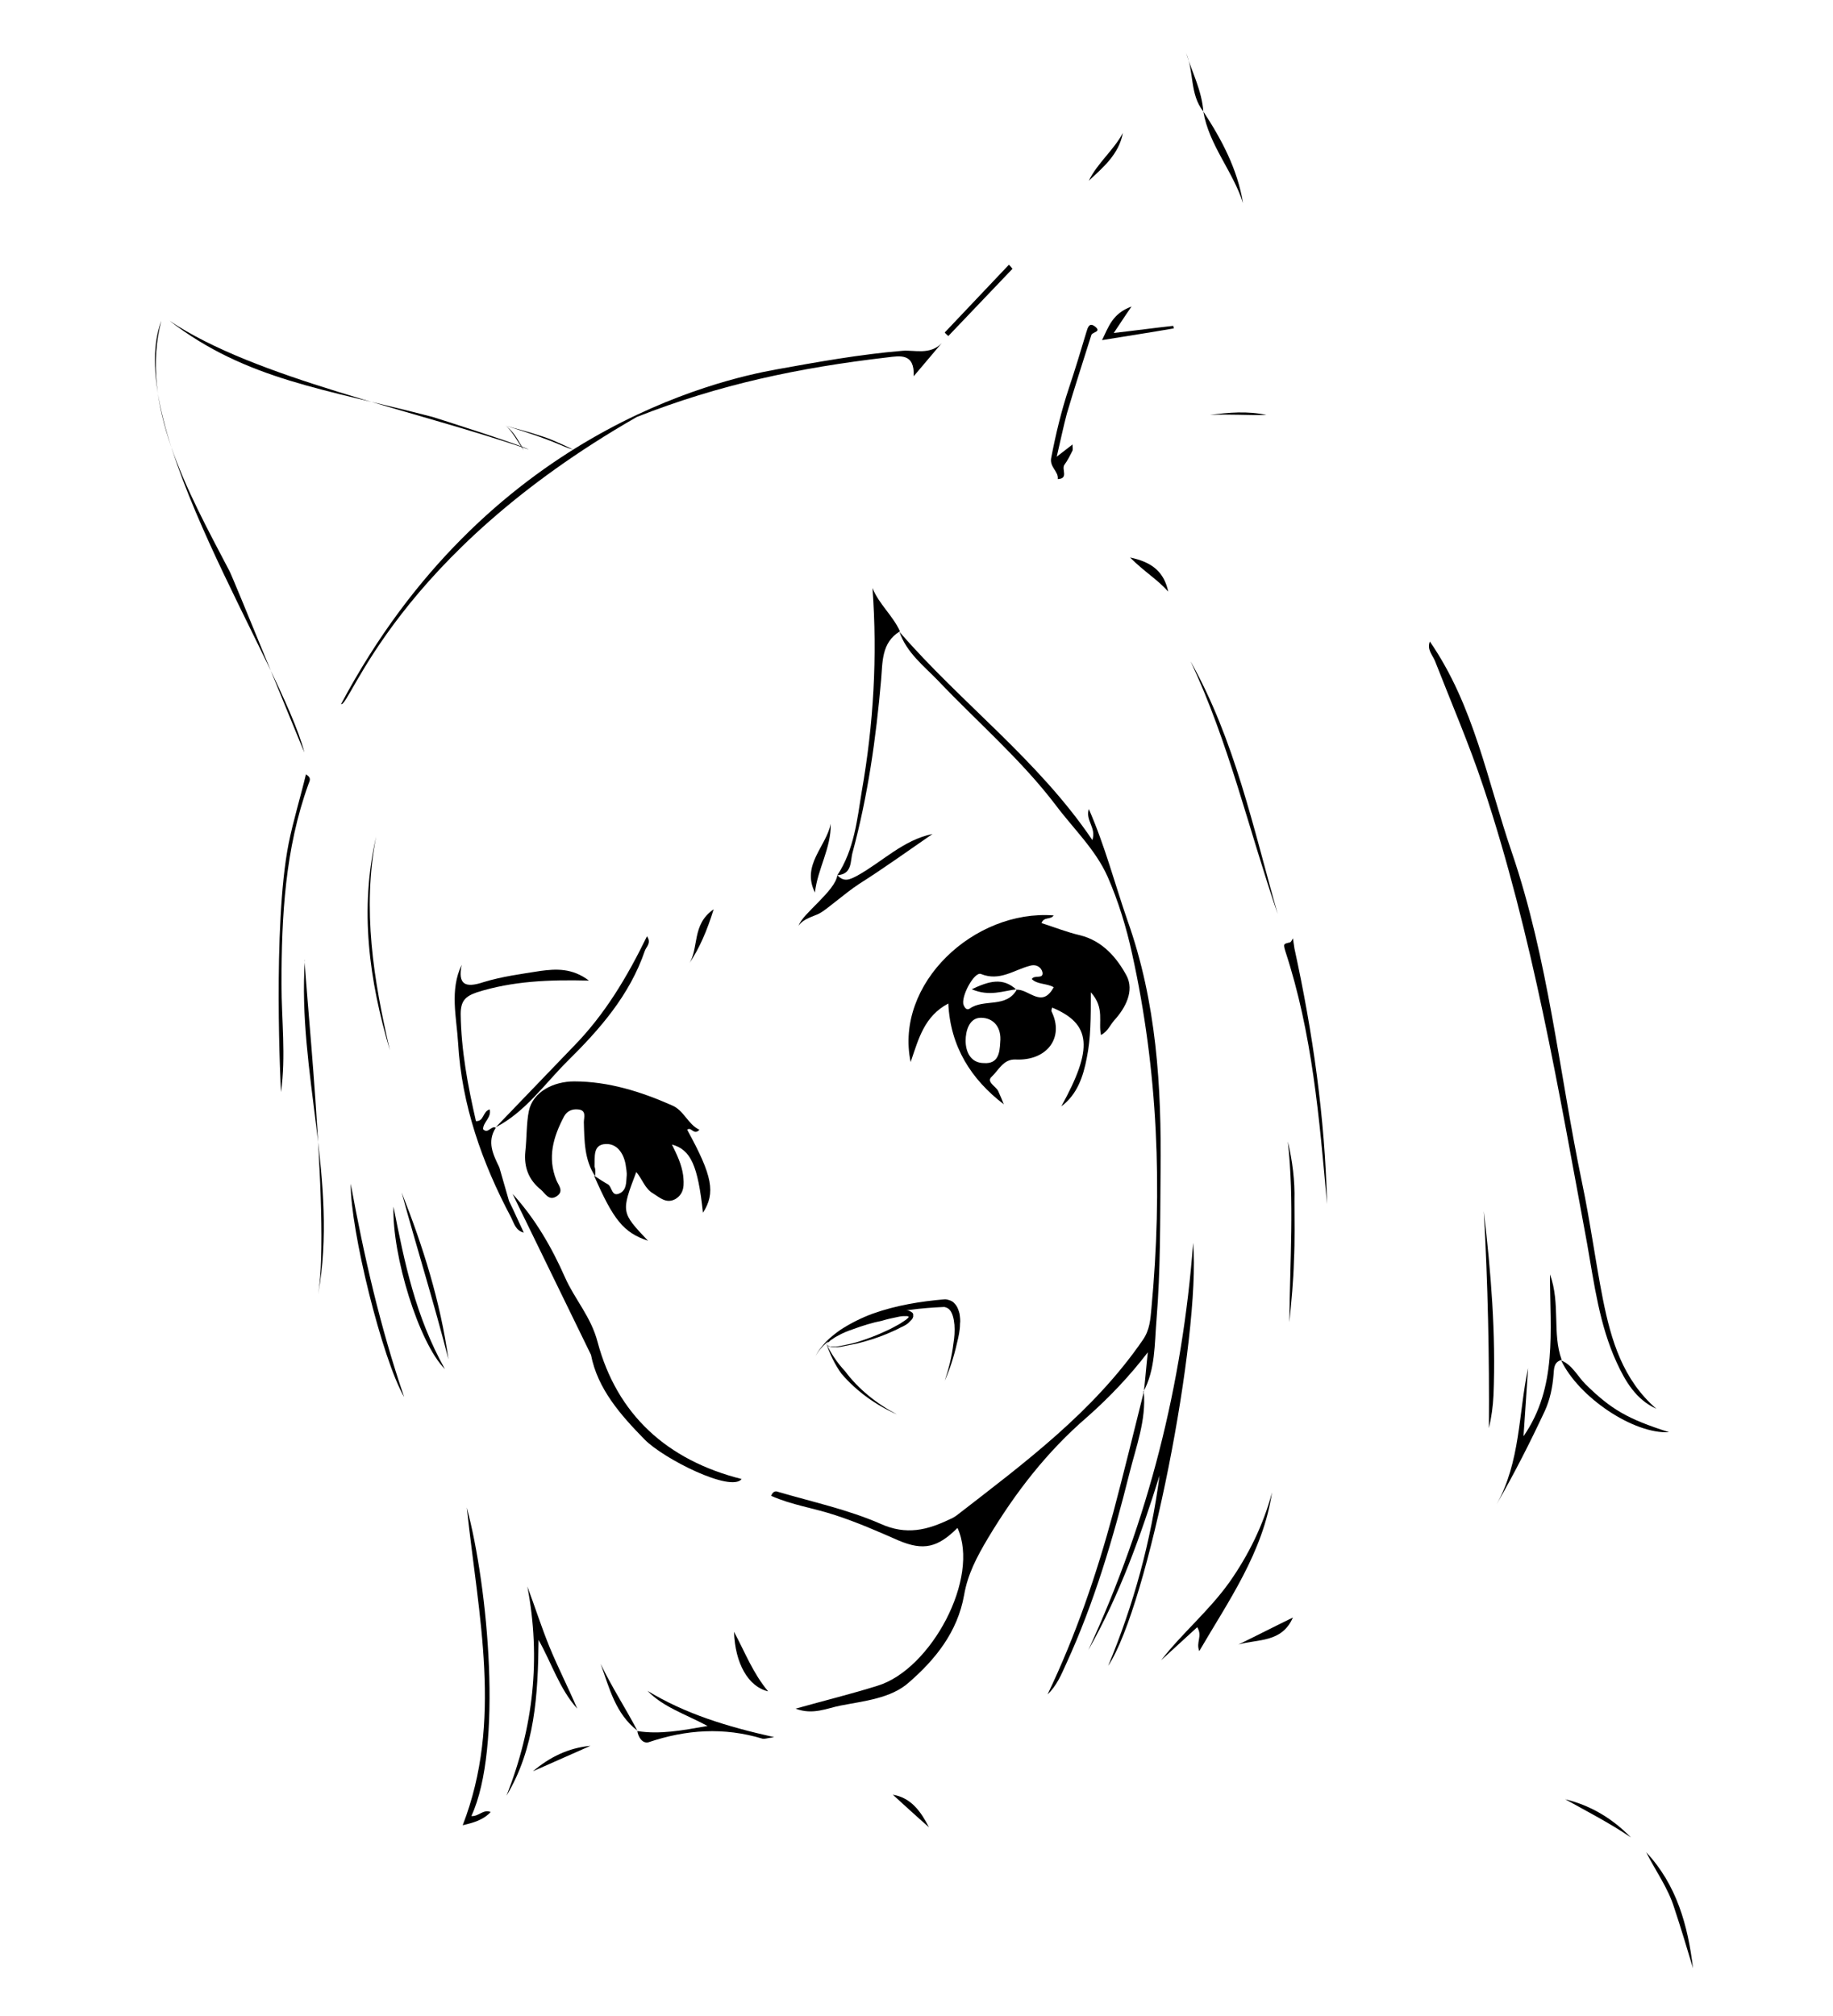 <?xml version="1.0" encoding="utf-8"?>
<!-- Generator: Adobe Illustrator 22.0.1, SVG Export Plug-In . SVG Version: 6.00 Build 0)  -->
<svg version="1.1" id="Calque_1" xmlns="http://www.w3.org/2000/svg" xmlns:xlink="http://www.w3.org/1999/xlink" x="0px" y="0px"
	 width="360.1px" height="396px" viewBox="0 0 360.1 396" style="enable-background:new 0 0 360.1 396;" xml:space="preserve">
<g>
	<path d="M197.2,216.9c-6.4-4.9-10.5-11.3-10.9-19.8c-4.7,2.5-5.8,6.8-7.4,11.5c-3.2-15.4,12.5-30,28.1-28.8
		c-0.6,0.9-1.9,0.2-2.4,1.5c2.5,0.8,5,1.8,7.6,2.4c4.4,1.1,7.2,4.4,9.1,7.9c1.6,3-0.2,6.4-2.4,8.8c-0.8,0.9-1.2,2.1-2.6,2.9
		c-0.6-2.5,0.8-5.3-2-8.4c0,5,0,9-0.8,12.9c-0.7,3.7-1.9,7.2-5,9.5c6.3-11.4,5.9-16.2-1.8-19.4c-0.1,0.3-0.2,0.6-0.1,0.8
		c2.5,5.1-0.9,9.7-7.1,9.4c-2.4-0.1-3.3,2.1-4.7,3.4c-1.1,1,0.9,1.9,1.3,2.8C196.5,215.2,196.9,216.1,197.2,216.9z M199.7,194.4
		c2.4-0.2,5,3.8,7.3-0.5c-1.4-0.8-3.2-0.5-4.3-1.6c0.5-0.9,2.3,0.1,2.1-1.3c-0.2-1-1.2-1.7-2.5-1.3c-3.1,0.8-5.9,3.1-9.6,1.6
		c-1.3-0.5-4,4.5-3.4,6.1c0.2,0.5,0.6,1.1,1.2,0.7c2.8-2,7.2,0,9.3-3.8L199.7,194.4z M196.5,204.7c0.3-2.9-1.3-4.8-3.8-4.8
		c-2.3,0-3,2.6-3,4.5c0,2.2,1,4.4,3.6,4.4C196.1,209,196.4,206.8,196.5,204.7z"/>
	<path d="M176.7,124.1c12.1,14,27.2,25.1,37.9,40.9c0.8-2.5-1.4-3.8-0.7-6.1c3.2,7.3,5.1,14.7,7.6,21.9c5.7,16,6.7,32.6,6.5,49.4
		c-0.1,9.7,0,19.3-0.8,29c-0.4,4.8-0.2,9.8-2.6,14.2l0.1,0.1c0.3-2.6,0.5-5.3,0.8-7.9c-3.6,4.7-7.6,8.9-11.9,12.7
		c-7.9,6.8-14.1,14.8-19.5,23.8c-2.2,3.7-4,7.1-4.7,11.2c-1.3,7.3-5.7,12.7-10.9,17.2c-3.5,3.1-8.8,3.6-13.4,4.5
		c-2.6,0.5-5.4,1.9-8.8,0.6c5.7-1.6,11-2.9,16.1-4.5c10.5-3.2,20.2-21.2,15.7-31c-3.9,3.9-6.7,4.5-11.5,2.5c-4.1-1.8-8.2-3.6-12.5-5
		c-4.2-1.4-8.6-2-12.6-3.8c0.3-0.8,0.8-1,1.3-0.8c6.8,2,13.8,3.5,20.2,6.3c5.1,2.3,9.2,1.2,13.6-0.9c0.5-0.2,1-0.5,1.4-0.8
		c13.3-10.3,26.8-20.3,36.5-34.4c1.4-2,1.5-4.1,1.7-6.2c2.2-23.4,1.3-46.7-3.8-69.7c-1.1-5.1-2.7-10.3-4.8-15.1
		c-2.4-5.4-6.8-9.5-10.3-14.2c-6.8-8.9-15.3-16.2-23-24.3C181.5,130.8,178.1,128.2,176.7,124.1L176.7,124.1z"/>
	<path d="M116.9,231c-2.1-3.2-2.1-6.9-2.2-10.6c0-0.9,0.6-2.4-1.2-2.5c-1.1-0.1-2.1,0.3-2.7,1.4c-2.1,4-3.3,8-1.5,12.5
		c0.4,1,1.6,2.2,0,3.2c-1.5,0.9-2.2-0.6-3-1.3c-2.4-1.9-3.4-4.4-3.1-7.5c0.3-2.7,0.2-5.6,0.7-8c0.8-3.8,4.9-5.8,8.9-5.8
		c6.7,0,13.1,2,19.2,4.7c2.4,1,3.1,3.7,5.4,4.8c-1.1,1.2-1.6-0.7-2.4,0c5,9.1,5.6,12.4,3.1,16.3c-1-9.3-2.4-12.4-6.1-13.4
		c1,2,1.9,3.9,2.2,6c0.2,1.8,0.3,3.6-1.5,4.7c-1.8,1-3.1-0.3-4.4-1.1c-1.6-0.9-2.1-2.8-3.3-4.2c-3,7.9-3,7.9,2.3,13.5
		c-4.8-1.6-6.8-4.1-10.6-12.8c0.9,0.6,1.8,1.2,2.7,1.7c0.9,0.5,0.7,2.7,2.5,1.7c1.2-0.7,1.1-2.1,1.2-3.2c0.1-0.8-0.1-1.6-0.2-2.4
		c-0.4-2.2-1.7-4.1-3.9-4c-2.6,0.1-2.1,2.6-2.2,4.4C117,229.7,117,230.4,116.9,231z"/>
	<path d="M280.9,126c8.7,12.6,11.3,27.4,16.1,41.4c7.2,21.1,9.3,43.3,13.8,64.9c1.6,7.6,2.6,15.3,4.1,22.9c1.6,8,3.9,15.8,10.5,21.5
		c-4-1.8-6.1-5.4-7.8-9.1c-3.4-7.4-4.4-15.4-5.8-23.3c-5.6-30.2-10.7-60.6-20.4-89.8c-2.8-8.4-6.3-16.5-9.5-24.7
		C281.4,128.6,280.3,127.6,280.9,126z"/>
	<path d="M217.7,327.2c5-12,8.4-24.4,10.1-37.4c-3.7,11.8-7.8,23.4-14,34.3c11.8-25.5,18.5-52.2,20.6-80
		C235.9,262.6,225.6,315.3,217.7,327.2z"/>
	<path d="M100.7,234.5c4.4,4.8,7.7,10.5,10.3,16.4c1.9,4.3,5.1,7.7,6.4,12.7c3.8,14.2,13.6,23.2,28.3,26.9c-2.1,2.7-15.4-4-19.1-7.8
		c-4.7-4.8-9.2-9.9-10.5-16.6"/>
	<path d="M100,235.9c1,2,1.9,4.1,2.9,6.2c-1.6-0.4-1.9-1.8-2.5-3c-5.7-10.7-9.7-22.1-10.4-34.2c-0.3-5.1-1.7-10.4,0.7-15.4
		c-0.8,3.9,0.7,4.6,4.3,3.4c3.6-1.1,7.4-1.6,11.2-2.2c3-0.4,6.2-0.6,9.5,1.9c-7.9-0.2-15,0.1-22,2.3c-2.3,0.8-3.2,1.7-3.2,4.3
		c0.1,7.1,1.4,14,3,21c1.6,0.1,1.3-1.9,2.7-2.3c0.4,1.6-1.3,2.5-1.3,3.9c1,1,1.6-0.8,2.5-0.3l0,0c-1.8,2.8-0.5,5.3,0.7,7.8"/>
	<path d="M59.9,188.5c-1.5,22,6.6,43.6,2.6,65.7C65,239.5,59.4,188.5,59.9,188.5z"/>
	<path d="M176.8,124c-3.7,2.2-3.4,6.2-3.7,9.5c-1,11.5-2.6,22.8-5.6,33.9c-0.5,1.7,0,4.3-3,4.5l0,0c3.3-5,3.9-10.9,4.8-16.5
		c2.3-13.1,3.1-26.4,2.1-39.9C172.7,118.7,175.4,120.9,176.8,124C176.7,124.1,176.8,124,176.8,124z"/>
	<path d="M67,138.3c28.4-53.5,74.4-63.7,85.3-65.7c8.3-1.5,16.6-3,25-3.7c2.3-0.2,5.4,0.9,7.7-1.5c-1.7,2-3.4,4-5.5,6.5
		c0.2-4.6-2.7-4-5.2-3.7c-17.2,2-33,5.3-49.2,11.7C77.6,109.1,68.7,139.1,67,138.3z"/>
	<path d="M306.8,267.1c-1.6,0.4-1.5,1.8-1.6,2.9c-0.2,2.5-0.7,4.9-1.7,7.1c-2.9,6.2-6,12.3-9.5,18.4c4.7-8.4,4.3-17.8,6.2-26.8
		c-0.3,4.5-0.6,8.9-0.9,13.4c6.7-9.7,5.2-20.6,5.2-31.8C306.6,256.1,304.9,261.9,306.8,267.1L306.8,267.1z"/>
	<path d="M235.6,324.3c-0.7-1.8,0.7-2.9-0.4-4.7c-2.4,2.2-4.7,4.3-7.1,6.5c4.2-5.4,9.4-9.7,13.4-15.3c3.8-5.4,6.7-11.3,8.4-17.7
		C248.1,305,241.3,314.5,235.6,324.3z"/>
	<path d="M92.6,356.7c1.5,0.1,2.3-1.4,3.8-0.8c-1.5,1.6-3.4,2.1-5.5,2.6c7.9-20.4,3.1-40.9,0.8-62.4
		C95.9,311.7,98.8,343.3,92.6,356.7z"/>
	<path d="M224.7,273.4c0.5,5.5-1.5,10.7-2.8,15.9c-3.2,12.8-6.9,25.4-12.4,37.4c-1,2.2-1.9,4.4-3.7,6.1c5.5-11.5,9.6-23.5,12.9-35.7
		C220.8,289.2,222.7,281.4,224.7,273.4C224.8,273.5,224.7,273.4,224.7,273.4z"/>
	<path d="M56.7,165.7c0.9-4.5,2.3-9,3.4-13.6c1.2,0.7,0.7,1.3,0.5,1.9c-4.6,12.7-5.3,26-5.3,39.3c0,7,0.9,14.1-0.1,21.2
		C55.2,214.6,53.5,181.9,56.7,165.7z"/>
	<path d="M99.5,352.7c5.3-13.4,6.8-27,4.1-41.1c1.5,4,2.8,8.1,4.4,12c1.7,4.1,3.7,8,5.4,12c-3.5-3.9-5-8.9-7.6-13.5
		C105.7,332.8,105.1,343.4,99.5,352.7z"/>
	<path d="M260.7,236.5c-1.5-16.8-2.9-33.6-8.2-49.7c-0.4-1.4-0.4-1.4,0.9-1.7c0.3-0.1,0.4-0.5,0.6-0.8c0.1,0.7,0.2,1.3,0.3,2
		C257.9,202.8,260.3,219.5,260.7,236.5z"/>
	<path d="M164.5,171.9c1.3,1.4,2.4,0.9,3.9,0.1c4.9-2.7,9-7,14.8-8.2c-4.8,3.3-9.5,6.7-14.4,9.8c-2.9,1.9-6.3,5-7.8,5.8
		c-1.4,0.7-3.1,1-4.1,2.4C157.6,179.5,164.1,175,164.5,171.9L164.5,171.9z"/>
	<path d="M233.9,129.9c8.7,15.5,12.3,32.7,17.1,49.6C245.3,162.9,241.4,145.8,233.9,129.9z"/>
	<path d="M97.4,221.4c5.1-5.3,10.1-10.5,15.2-15.8c6.2-6.3,10.6-13.7,14.5-21.7c0.9,1.3-0.1,2-0.4,2.8c-3,8.8-8.9,15.5-15.3,21.8
		C106.9,213,103.2,218.4,97.4,221.4L97.4,221.4z"/>
	<path d="M291.5,237.9c1.4,12,2.4,24.1,1.9,36.2c-0.1,2.1-0.4,4.3-0.9,6.4C292.6,266.3,292.3,252.1,291.5,237.9z"/>
	<path d="M79.4,274.4c-4.3-7.4-10.6-32.9-10.5-41.9C71.5,246.7,74.7,260.7,79.4,274.4z"/>
	<path d="M207.6,89.7c1.4-1.1,2.1-1.6,3.1-2.4c0,0.6,0.1,0.9,0,1.2c-0.5,1-1,2-1.6,2.8c-0.6,0.9,0.9,2.7-1.3,2.8
		c0.2-1.5-1.6-2.3-1.3-4.1c0.9-4.7,2-9.3,3.5-13.8c1.2-3.6,2.3-7.2,3.4-10.9c0.3-1,0.6-2.1,1.8-1.1s-0.6,1-0.8,1.6
		c-1.6,5.1-3.3,10.3-4.8,15.4C208.9,83.8,208.4,86.3,207.6,89.7z"/>
	<path d="M125.2,340c4.4,0.7,8.7-0.1,13.8-1c-4.5-2.4-8.7-3.7-11.8-6.9c7.4,4.5,15.5,7,24.9,9.1c-1.5,0.2-1.9,0.4-2.3,0.3
		c-7.6-2.3-15-1.8-22.4,0.7C126.2,342.5,125.4,341.2,125.2,340L125.2,340z"/>
	<path d="M76.6,206.3c-4.1-13.8-6-27.7-2.7-42C71.1,178.6,73.4,192.5,76.6,206.3z"/>
	<path d="M78.9,234.2c4.2,10.6,7.6,21.4,9.2,32.8C85.3,256,81.9,245.2,78.9,234.2z"/>
	<path d="M253.3,259.7c0.1-12,1-23.8-0.3-35.5c0.9,3.8,1.4,7.7,1.3,11.6c0,3.9,0.1,7.9-0.1,11.8
		C254.1,251.6,253.7,255.6,253.3,259.7z"/>
	<path d="M77.3,237c2.2,11.1,4.3,21.5,10.1,31.9C82.3,263.8,77,246.6,77.3,237z"/>
	<path d="M306.7,267.2c2.2,0.9,3.2,3.1,4.8,4.7c5,4.9,8.2,6.8,16.4,9.4C320.9,281.7,310.1,274.4,306.7,267.2
		C306.8,267.1,306.7,267.2,306.7,267.2z"/>
	<path d="M323.4,363.8c6,6.4,8.2,14.4,9.2,22.8c-1.2-4-2.4-8-3.7-11.9C327.7,370.8,325.2,367.4,323.4,363.8z"/>
	<path d="M236.4,21.9c3.6,5.5,6.7,11.3,7.8,18C242.2,33.6,237.5,28.5,236.4,21.9L236.4,21.9z"/>
	<path d="M222.3,60.2c-1.4,2-2.2,3.3-3.5,5.2c4.4-0.5,8-1,11.7-1.4c0,0.2,0.1,0.4,0.1,0.5c-4.6,0.8-9.2,1.5-14.1,2.3
		C217.8,64.2,218.5,61.6,222.3,60.2z"/>
	<path d="M59.8,147.8c-0.6-1.3-14-34.3-14.7-35.6C36.6,96,27.4,79.4,31.7,63C23.8,83.7,55.3,130.3,59.8,147.8z"/>
	<path d="M103.9,88.3c-1.6-0.9-18.2-6.2-18.9-6.4C64,76.4,48.5,74.7,33.3,63C50.1,74.3,81.3,80.5,103.9,88.3z"/>
	<path d="M198.9,52.8c-4.2,4.4-8.4,8.8-12.6,13.2c-0.2-0.2-0.5-0.4-0.7-0.7c4.2-4.4,8.4-8.9,12.6-13.3
		C198.5,52.3,198.7,52.5,198.9,52.8z"/>
	<path d="M150.9,332.2c-3.9-0.9-6.5-5.5-6.7-11.7C146.4,324.6,147.9,328.6,150.9,332.2z"/>
	<path d="M160.1,175.3c-2.7-5.4,2.2-9,3.1-13.5C163.3,166.6,160.6,170.7,160.1,175.3C160,175.3,160.1,175.3,160.1,175.3z"/>
	<path d="M320.4,360.9c-4.1-2.8-8.6-5.1-12.9-7.5C312.5,354.6,316.8,357.2,320.4,360.9z"/>
	<path d="M222,109.5c4.4,0.9,6.7,2.9,7.5,6.7C227.5,113.9,224.8,112.3,222,109.5z"/>
	<path d="M125.2,339.9c-4.3-3.3-5.5-8.4-7.2-13.1C120.2,331.4,122.9,335.5,125.2,339.9C125.2,340,125.2,339.9,125.2,339.9z"/>
	<path d="M140.2,178.6c-1.3,4.2-2.8,7.7-4.9,10.8C137.4,186.3,135.8,181.6,140.2,178.6z"/>
	<path d="M254,317.7c-2.2,5-6.9,4.2-10.7,5.3C246.8,321.3,250.3,319.5,254,317.7z"/>
	<path d="M116,342.9c-3.8,1.7-7.5,3.3-11.3,5C108,345.1,111.7,343.3,116,342.9z"/>
	<path d="M248.8,81.5c-3.7,0.1-7.4-0.2-11.1,0C241.4,81,245.1,80.7,248.8,81.5z"/>
	<path d="M182.5,358.9c-2.4-2.1-4.8-4.3-7.1-6.4C179,353.1,180.9,355.8,182.5,358.9z"/>
	<path d="M220.6,26.1c-0.8,4.2-3.8,6.7-6.7,9.4C215.6,32,218.8,29.5,220.6,26.1z"/>
	<path d="M236.4,21.9c-2.7-3.4-1.8-7.8-3.4-11.5C234.2,14.2,236.1,17.8,236.4,21.9L236.4,21.9z"/>
	<path d="M199.8,194.3c-2.7,0.3-5.4,1.5-8.9,0c3.4-1.6,6.1-2.4,8.8,0.1C199.7,194.4,199.8,194.3,199.8,194.3z"/>
	<path d="M112.6,88.3c-0.2-0.1-3.9-1.9-5.8-2.5c-3.9-1.3-5.2-1.5-7.5-2.2C110,86.9,110,87.6,112.6,88.3z"/>
	<path d="M102.9,88.5c-0.1-0.1-0.6-1.3-0.7-1.3c-1-1.8-1.7-2.7-2.9-3.6C100.6,84.6,101.8,86.9,102.9,88.5z"/>
</g>
<g>
	<g>
		<g>
			<g>
				<path d="M162.3,263.8c0.9,2,2.2,3.9,3.7,5.5c2.6,3.5,6.2,6.4,10.2,8.5c-4.1-1.8-7.9-4.5-10.9-8C164,268,163,265.9,162.3,263.8z"
					/>
			</g>
		</g>
	</g>
	<g>
		<g>
			<g>
				<path d="M162.5,264.1c-0.1-0.3,0.1-0.5,0.2-0.7c0.2-0.2,0.3-0.4,0.5-0.6c0.4-0.3,0.8-0.6,1.2-0.9c0.9-0.6,1.8-1.1,2.7-1.5
					c1.8-0.9,3.8-1.7,5.7-2.4c1-0.2,2-0.4,3.1-0.6c0.5-0.1,1.1-0.1,1.6-0.1c0.3,0,0.6,0,0.9,0.1c0.1,0,0.3,0.1,0.5,0.2
					c0.1,0.1,0.2,0.1,0.3,0.2s0.2,0.2,0.2,0.4c0,0.1,0,0.3,0,0.4s-0.1,0.2-0.1,0.3c-0.1,0.2-0.2,0.3-0.3,0.4
					c-0.2,0.2-0.4,0.4-0.6,0.6c-0.4,0.3-0.9,0.6-1.4,0.8c-0.9,0.5-1.9,0.9-2.8,1.3c-1.9,0.8-3.9,1.4-5.9,1.9c-1,0.2-2,0.4-3,0.6
					c-0.5,0.1-1,0.1-1.5,0.1c-0.3,0-0.5,0-0.8-0.1C162.9,264.5,162.6,264.4,162.5,264.1c0.1,0.2,0.4,0.3,0.6,0.4c0.2,0,0.5,0,0.8,0
					c0.5,0,1-0.1,1.5-0.2c1-0.2,2-0.4,3-0.7c1.9-0.6,3.8-1.3,5.7-2.2c0.9-0.4,1.8-0.9,2.7-1.4c0.4-0.3,0.8-0.5,1.2-0.8
					c0.2-0.2,0.4-0.3,0.5-0.5c0.1-0.1,0.1-0.1,0.1-0.2l0,0c0.1,0,0.1,0,0.1,0c-0.1,0-0.1,0-0.1,0.1c-0.1,0.1,0,0-0.1,0
					s-0.1,0-0.2-0.1c-0.2,0-0.4,0-0.7,0c-0.5,0-1,0.1-1.4,0.2c-1,0.2-1.9,0.4-2.9,0.7c-2,0.4-3.9,1-5.8,1.7
					c-0.9,0.3-1.9,0.7-2.8,1.2c-0.4,0.2-0.9,0.5-1.3,0.8c-0.2,0.1-0.4,0.3-0.6,0.5C162.6,263.6,162.4,263.9,162.5,264.1z"/>
			</g>
		</g>
	</g>
	<g>
		<g>
			<g>
				<path d="M185.6,271.2c0.8-2.4,1.4-4.8,1.7-7.3c0.2-1.2,0.3-2.5,0.2-3.7s-0.4-2.4-1-3c-0.3-0.3-0.6-0.4-1-0.5h0.1
					c-4.7,0.2-9.4,0.7-13.9,2.1c-2.3,0.7-4.4,1.6-6.5,2.8c-1,0.6-2,1.3-2.8,2.1c-0.9,0.8-1.7,1.7-2.2,2.7c0.5-1.1,1.3-2,2.1-2.9
					c0.8-0.8,1.8-1.6,2.8-2.3c2-1.3,4.2-2.4,6.4-3.2c4.5-1.6,9.3-2.4,14.1-2.8h0.1h0.1c0.6,0.1,1.3,0.3,1.7,0.8c0.6,0.6,0.8,1.3,1,2
					c0.1,0.7,0.2,1.4,0.1,2c0,1.3-0.3,2.6-0.6,3.8C187.4,266.5,186.6,268.9,185.6,271.2z"/>
			</g>
		</g>
	</g>
</g>
</svg>
